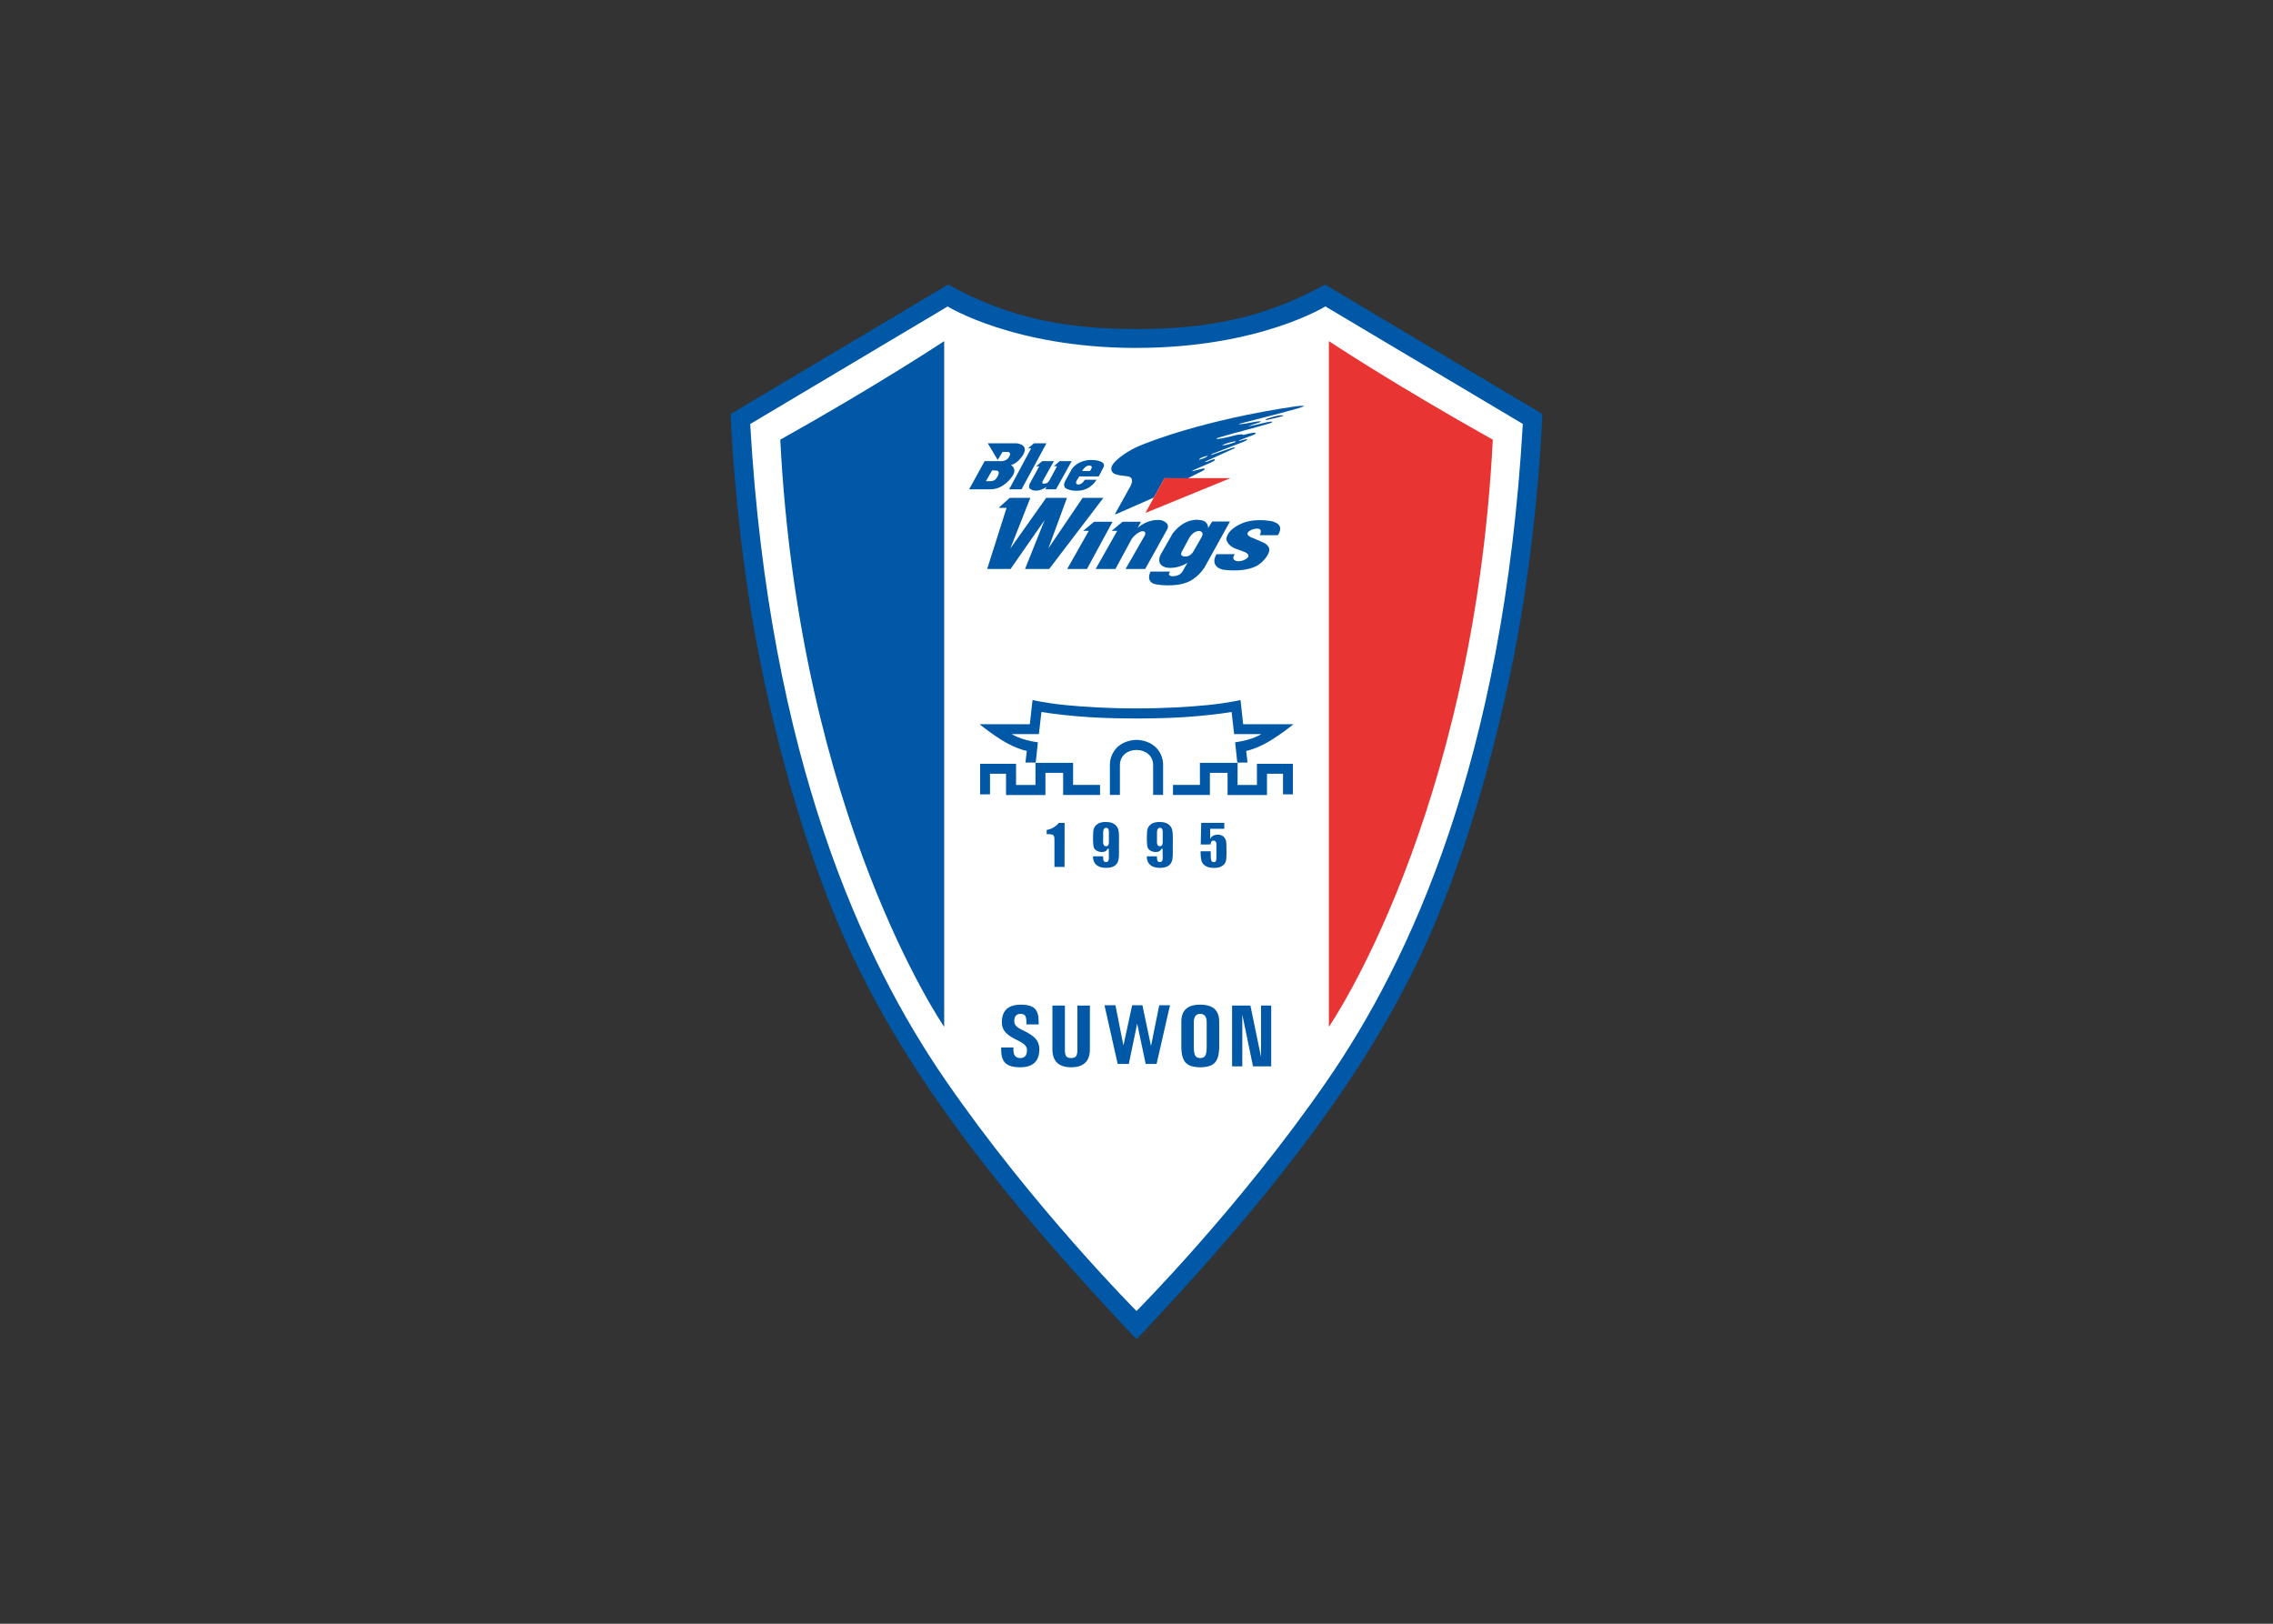 <svg clip-rule="evenodd" fill-rule="evenodd" stroke-linejoin="round" stroke-miterlimit="2" viewBox="0 0 560 400" xmlns="http://www.w3.org/2000/svg"><rect x="0" y="0" width="560" height="400" fill="#333333" stroke="none"/><g fill-rule="nonzero"><path d="m280.048 329.862c39.401-41.526 58.18-69.708 69.847-94.27 11.683-24.565 20.481-57.517 24.882-83.905 4.391-26.387 5.223-49.702 5.223-49.702l-53.564-31.891c-15.526 8.622-29.937 10.936-46.222 10.961h-.385c-16.302-.025-30.704-2.324-46.248-10.961l-53.581 31.908s.827 23.297 5.227 49.684c4.395 26.388 13.174 59.339 24.859 83.905 11.67 24.561 30.473 52.744 69.871 94.265l.039.05z" fill="#0058a7"/><path d="m327.061 266.078c20.28-29.425 43.364-78.787 48.117-161.643l-48.647-28.953s-16.318 10.172-46.342 10.22l-.621.009c-29.862-.098-46.091-10.216-46.091-10.216l-48.65 28.96c4.766 82.852 27.85 132.22 48.113 161.645 21.512 31.221 47.063 56.864 47.063 56.864s25.486-25.565 47.058-56.886z" fill="#fff"/><path d="m232.62 84.032v168.914s-35.623-51.522-40.386-144.636c24.391-13.643 40.386-24.278 40.386-24.278z" fill="#0058a7"/><path d="m327.395 84.032v168.914s35.63-51.522 40.389-144.636c-24.392-13.643-40.389-24.278-40.389-24.278z" fill="#e83534"/><path d="m241.475 195.695v-7.541h8.854v5.224h4.783v-5.451h9.266v5.435h6.641v2.481h-9.093v-5.458h-4.363v5.473h-9.706v-5.246h-3.946v5.063z" fill="#0058a7"/><path d="m318.53 195.695v-7.541h-8.858v5.224h-4.771v-5.451h-9.277v5.435h-6.637v2.481h9.096v-5.458h4.354v5.473h9.71v-5.246h3.948v5.063z" fill="#0058a7"/><path d="m280.101 184.75c1.912.034 3.999 1.197 3.999 3.8v7.276h2.451v-7.654c0-.455-.162-2.701-2.09-4.334-1.694-1.443-3.868-1.556-4.36-1.572h-.194c-.484.016-2.668.129-4.371 1.572-1.918 1.634-2.086 3.879-2.086 4.334v7.654h2.463v-7.276c0-2.603 2.082-3.766 3.992-3.8z" fill="#0058a7"/><path d="m280.086 176.998c.762 0 7.036-.017 11.606-.327 4.874-.331 8.805-.792 11.743-1.28l.615 5.452h6.693s-2.106 1.448-6.441 2.022l.53 4.996 2.53-.018-.34-2.852s1.636-.269 4.342-1.633c2.7-1.358 6.592-4.332 7.311-4.955h-12.393l-.656-5.949s-3.476.787-8.101 1.236c-4.602.454-10.49.822-17.378.822h-.312c-6.871 0-12.768-.368-17.355-.822-4.626-.449-8.093-1.236-8.093-1.236l-.663 5.949h-12.394c.721.623 4.606 3.597 7.307 4.955 2.705 1.365 4.344 1.633 4.344 1.633l-.343 2.852 2.532.018.537-4.996c-4.338-.574-6.449-2.022-6.449-2.022h6.695l.623-5.452c2.934.488 6.857.949 11.731 1.28 4.399.295 10.358.322 11.501.327z" fill="#0058a7"/><path d="m262.287 202.715h-1.417s-.981 1.374-3.003 1.758v1.016s1.346-.085 1.669.295c.311.384.247 1.049.247 1.572v6.206h2.49z" fill="#0058a7"/><path d="m275.632 204.971c-.102-1.084-.751-2.483-3.201-2.483-2.46 0-3.02 1.412-3.086 2.387-.065.964-.119 3.214.142 3.914.273.709 1.155 1.101 1.939 1.101.787 0 1.202-.234 1.486-.83l.267.062s.016 1.371.016 2.342c0 .965-.685.902-.685.902s-.464 0-.605-.306c-.13-.301-.13-.868-.13-1.113h-2.486s-.313 2.842 3.205 2.842c3.521 0 3.186-2.5 3.186-4.547.001-2.049.051-3.185-.048-4.271zm-2.436 2.551c0 .488-.15.942-.685.942-.531 0-.736-.439-.736-.976 0-.531.019-2.552.019-2.552s-.036-1.017.717-1.017c.554 0 .685.503.685.997z" fill="#0058a7"/><path d="m288.89 204.971c-.106-1.084-.753-2.483-3.201-2.483-2.451 0-3.017 1.412-3.084 2.387-.071.964-.121 3.214.15 3.914.26.709 1.151 1.101 1.931 1.101.786 0 1.205-.234 1.488-.83l.26.062s.023 1.371.023 2.342c0 .965-.688.902-.688.902s-.464 0-.599-.306c-.13-.301-.13-.868-.13-1.113h-2.487s-.316 2.842 3.203 2.842c3.517 0 3.179-2.5 3.179-4.547.002-2.049.054-3.185-.045-4.271zm-2.433 2.551c0 .488-.147.942-.687.942-.537 0-.729-.439-.729-.976 0-.531.017-2.552.017-2.552s-.035-1.017.712-1.017c.549 0 .687.503.687.997z" fill="#0058a7"/><path d="m301.634 202.7h-5.691l-.116 5.34 2.457-.015s-.089-.951.664-.951.739.75.739.966v3.005c0 1.081-.137 1.334-.656 1.334-.514 0-.734-.383-.734-1.467 0-1.089-.013-1.202-.013-1.202h-2.491s-.011 1.497.205 2.31c.217.827 1.018 1.79 3.116 1.79 2.106 0 2.887-1.101 2.994-2.083.093-.984.08-2.764.029-3.919-.054-1.148-.608-2.189-2.122-2.189-1.515 0-1.863 1.051-1.863 1.051v-2.497h3.463z" fill="#0058a7"/><path d="m311.996 103.478s3.289-.744 4.217-1.05c-.083-.091-.421-.125-.421-.125-1.489.048-3.795.913-3.795.913-.348.192-.001.262-.001.262z" fill="#03428c"/><g fill="#0058a7"><path d="m250.46 109.215h-7.09l2.428 4.086 1.194-1.969h1.172c1.273 0 .396 1.305.396 1.305-.495.842-1.61.96-1.61.96h-4.36l-3.826 6.938h5.287c3.3 0 5.295-3.129 5.295-3.129 1.424-1.998-.293-2.837-.293-2.837 2.029-.527 3.184-2.838 3.184-2.838 1.098-2.33-1.777-2.516-1.777-2.516zm-5.005 8.648c-.561.748-1.52.683-1.52.683h-1.037l1.53-2.677 1.211.062c1.06.316-.184 1.932-.184 1.932z"/><path d="m254.725 109.215h3.082l-6.125 11.32h-3.055l5.417-10.103h-.751z"/><path d="m256.036 114.873h-.778l1.522-1.276h2.861l-2.643 4.732s-.901 1.331.998.652c0 0 .215-.118.549-.652l1.878-3.48h-.781l1.424-1.252h2.96l-3.856 6.938h-2.647l.315-.579s-1.493.994-2.553.902c0 0-1.017.092-1.619-.56 0 0-.331-.376.065-1.213z"/><path d="m269.324 113.324c-3.831-.184-5.263 2.235-5.263 2.235l-1.611 2.897c-.65 1.147.03 1.779.03 1.779 1.274.781 2.864.658 2.864.658 3.384.025 4.797-2.704 4.797-2.704h-2.873c-.746 1.231-1.56 1.177-1.56 1.177-.962 0-.47-.944-.47-.944l.656-1.055h4.795l1.179-2.241c.822-1.68-2.544-1.802-2.544-1.802zm-.44 2.124-.342.58h-1.961c.909-1.396 1.593-1.336 1.593-1.336 1.175-.122.71.756.71.756z"/><path d="m247.991 125.105h-1.802v-.145l2.584-2.319h5.073l-4.926 12.47 8.828-12.47h5.119l-4.584 12.47 8.442-12.47h5.122l-13.363 17.53h-5.945l4.822-12.042-8.394 12.042h-5.758z"/><path d="m268.245 130.765h-1.374l2.683-2.237h4.543l-6.302 11.643h-4.874z"/><path d="m285.99 128.129c-2.964-.334-5.142 1.408-5.708 1.923l.827-1.525h-4.535l-2.684 2.238h1.362l-5.321 9.406h4.875l4.047-7.47c1.232-1.607 2.463-1.838 2.463-1.838 1.316-.098.729 1.027.729 1.027l-4.741 8.281h4.835l5.417-9.758c.874-1.749-1.566-2.284-1.566-2.284z"/><path d="m298.632 128.475-.984 1.612s.151-1.915-2.275-1.999c0 0-3.34-.692-6.458 3.323l-2.969 5.212s-1.363 2.49 1.322 3.163c0 0 2.341.631 5.271-1.118l-1.173 2.047s-.494 1.116-2.155 1.224c0 0-1.943.194-.923-1.126h-4.83s-1.411 2.586 1.323 3.13c0 0 4.539.88 7.945-.597 0 0 2.243-.872 4.001-3.5l6.296-11.371zm-2.539 3.75-2.048 3.568s-.767 1.55-2.292 1.264c0 0-1.219-.051-.584-1.167l1.899-3.515s1.023-1.708 2.486-1.56c-.001 0 1.172.146.539 1.41z"/><path d="m314.827 131.837s.607-.812.583-1.68h-.008c-.002-.104-.011-.193-.034-.287-.002-.007-.013-.009-.013-.015-.218-.872-1.325-1.278-2.114-1.484-1.46-.241-4.735-.581-7.336.596 0 0-3.419 1.306-3.763 3.752 0 0 0 1.652 2.531 2.538l2.013.734s2.33.962-.488 2.09c0 0-.84.265-1.487.144v.009c-.028 0-.042-.011-.072-.016-.029-.008-.044-.024-.079-.028-1.268-.419-.519-1.421-.322-1.666h-4.532s-1.907 2.884 1.565 3.808c0 0 6.243.978 9.26-1.556 0 0 2.356-1.895 2.17-3.578-.133-.684-.722-1.162-1.2-1.428l-2.72-1.196s-2.19-.632-1.177-1.612c0 0 .583-.491 1.329-.644.272-.058.72-.144 1.104-.07.042 0 .097.02.143.026h.008c.372.097.664.473.197 1.565h4.442z"/><path d="m321.231 100.053c-.087-.217-1.983.04-1.983.04-22.87 3.339-36.773 9.051-36.773 9.051-5.917 2.099-8.15 5.025-8.15 5.025-1.343 1.853.268 2.561.268 2.561.453.202 1.261.355 1.261.355l1.937.253c1.966.277.719 2.423.719 2.423l-3.751 6.756c-.184.339.365.071.365.071l9.151-4.016 2.603-4.764 5.749.031 3.603-1.811c.459-.235.608-.443.608-.443 0-.242-.483-.155-.483-.155l-1.879.466c-.749.238-.773.059-.773.059l4.652-2.02c1.233-.557.931-.776.931-.776-.141-.184-1.652.483-1.652.483-.733.28-.786.1-.786.1l6.65-3.024c.902-.349.758-.327.758-.327 0-.296-.782-.04-.782-.04l-4.749 1.635c-.907.29 0-.21 0-.21l7.566-2.911c1.141-.472 1.023-.598 1.023-.598-.119-.206-1.508.238-1.508.238-.756.204-.605.022-.605.022l3.505-1.355c.79-.268.601-.51.601-.51-.091-.303-3.038.494-3.038.494-.094-.338-1.576-.011-1.576-.011h-.036c-5.535 1.456-4.957.858-4.957.858.393-.231 6.439-1.874 10.272-2.891l2.886-.841c.669-.198.576-.351.576-.351-.057-.146-.886.024-.886.024l-.411.073c-3.924.966-4.682.995-4.682.995.488-.21 2.217-.755 2.849-.955.367-.165.331-.225.331-.225-.034-.117-1.09.025-1.09.025l-.501.087c-1.849.383-2.824.524-3.344.545l-.374.066.208-.066c-.346.01-.38-.043-.38-.043l10.185-2.63 4.292-1.178c1.72-.529 1.6-.585 1.6-.585zm-25.848 13.213s.12-.392 1.018-.68c0 0 .657-.25 1.16-.283 0 0-.178.418-2.178.963zm9.052-4.558s.411.195-1.776.746c-.28.083-.516.124-.701.171-.045.007-.06.015-.085.026 0 0-.08.012-.193.012-.458.066-.628.009-.628.009 1.138-.496 2.047-.735 2.631-.855.284-.067.555-.109.752-.109z"/></g><path d="m286.876 117.778-4.672 8.581 20.965-8.581z" fill="#e83534"/><path d="m252.879 252.357v-.441c.016-.791-.087-1.349-.301-1.673-.207-.332-.581-.486-1.116-.486-.525 0-.921.145-1.183.448-.265.293-.396.746-.396 1.354 0 .458.15.852.463 1.185.31.34.844.68 1.614 1.04 1.516.72 2.586 1.426 3.189 2.114.608.685.917 1.529.917 2.526 0 1.493-.39 2.615-1.173 3.372-.782.741-1.96 1.121-3.537 1.121-1.707 0-2.919-.343-3.632-1.01-.713-.671-1.064-1.764-1.064-3.284v-.578h3.014v.443c-.019.724.118 1.261.397 1.626.281.351.7.531 1.283.531.554 0 .967-.154 1.251-.486.274-.323.414-.812.414-1.459 0-.499-.175-.917-.508-1.262-.334-.354-.918-.734-1.751-1.127-1.458-.681-2.478-1.366-3.057-2.025-.577-.66-.876-1.467-.876-2.448 0-1.453.396-2.543 1.175-3.267.79-.713 1.965-1.078 3.541-1.078 1.611 0 2.761.334 3.429 1.015.618.635.923 1.654.92 3.073l.003.335v.441z" fill="#0058a7"/><path d="m268.517 258.483c0 1.48-.388 2.586-1.156 3.32-.774.734-1.921 1.114-3.464 1.114-1.539 0-2.692-.38-3.459-1.114-.767-.735-1.156-1.841-1.156-3.32v-10.771h3.076v10.95c0 .733.114 1.255.338 1.547.225.291.631.437 1.201.437.578 0 .979-.146 1.199-.437.228-.292.343-.814.343-1.547v-10.95h3.078z" fill="#0058a7"/><path d="m292.096 261.766c-.698-.766-1.049-2.076-1.049-3.943v-6.161c0-1.392.385-2.436 1.162-3.131.773-.692 1.937-1.039 3.495-1.039 1.554 0 2.723.347 3.502 1.039.78.694 1.168 1.739 1.168 3.131v6.161c0 1.866-.349 3.177-1.052 3.943-.699.766-1.906 1.151-3.618 1.151-1.702 0-2.907-.385-3.608-1.151zm4.851-1.706c.229-.399.345-1.099.345-2.114v-6.155c0-.666-.138-1.17-.406-1.517-.268-.338-.667-.517-1.182-.517-.525 0-.917.179-1.183.517-.266.347-.398.851-.398 1.517v6.155c0 1.014.12 1.714.35 2.114.231.394.645.586 1.231.586.596 0 1.009-.193 1.243-.586z" fill="#0058a7"/><path d="m306.068 262.695h-2.517v-14.983h4.512l2.617 12.642v-12.642h2.508v14.983h-4.483l-2.638-12.759v12.759z" fill="#0058a7"/><path d="m284.948 262.093h-2.683l-2.081-9.837h-.034l-2.048 9.837h-2.736l-3.252-14.452h2.702l1.944 9.837h.035l2.133-9.837h2.528l2.099 9.959h.035l2.013-9.959h2.649z" fill="#0058a7"/></g></svg>